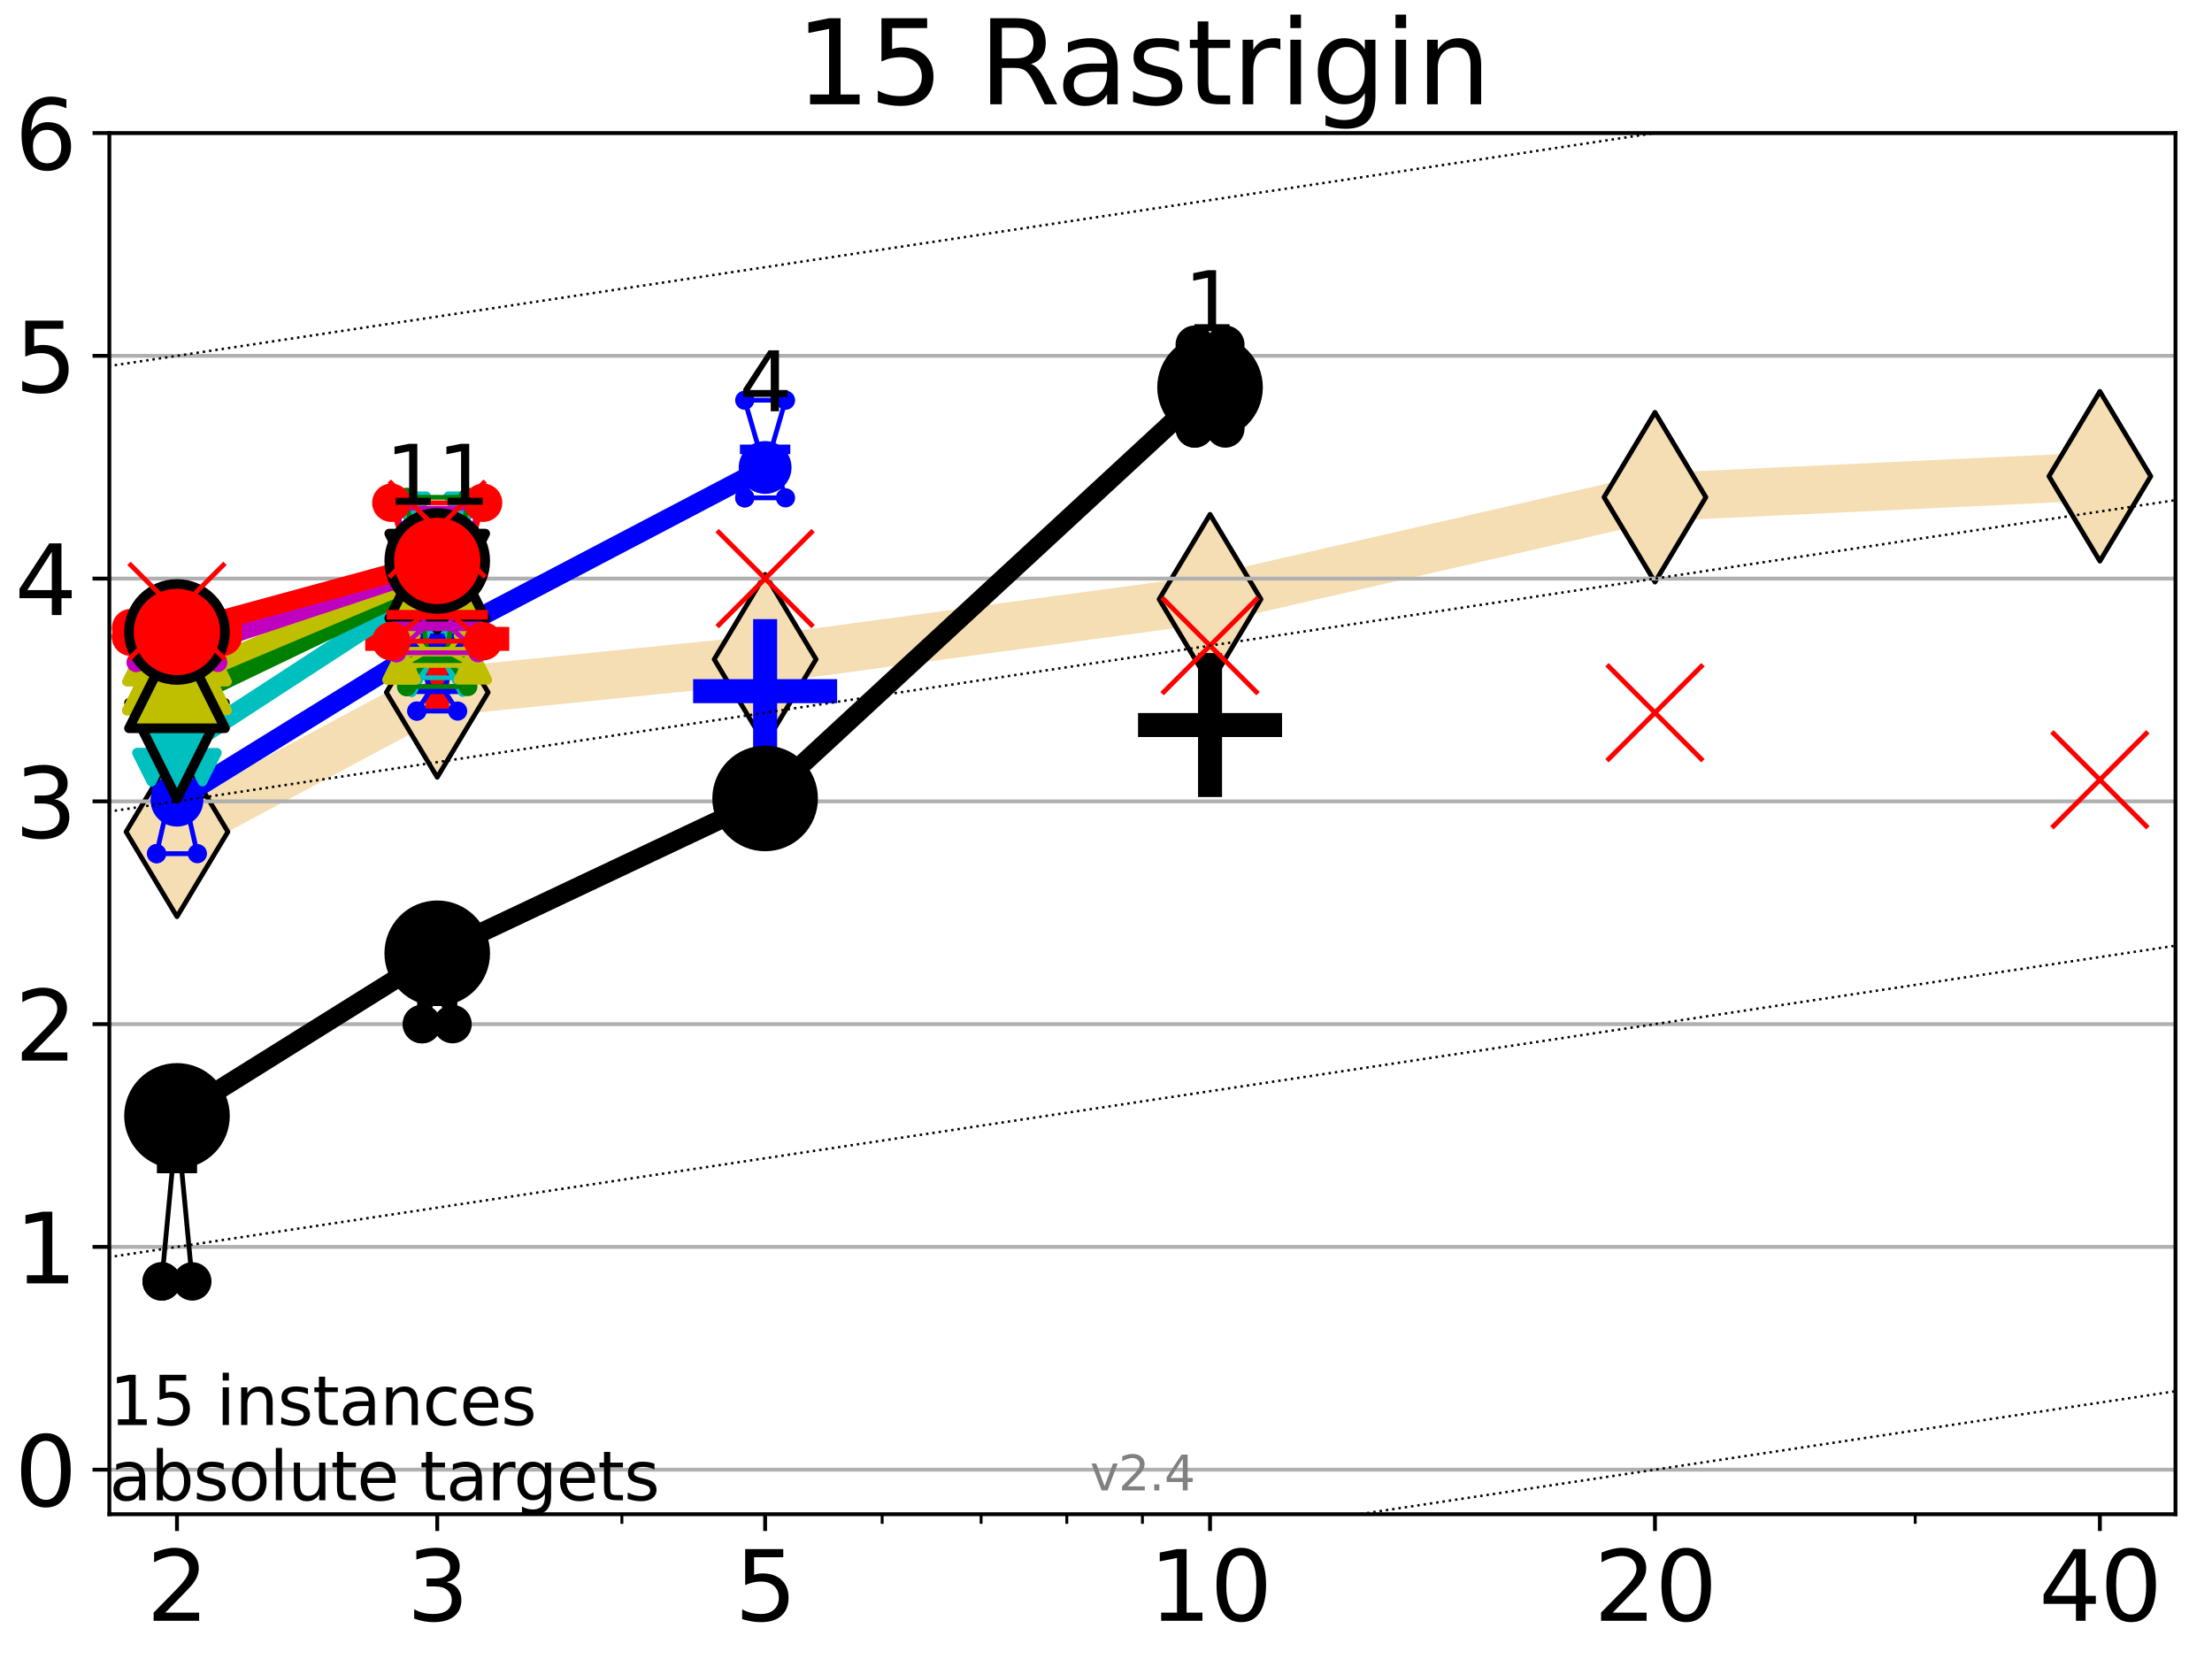 <?xml version="1.0" encoding="utf-8" standalone="no"?>
<!DOCTYPE svg PUBLIC "-//W3C//DTD SVG 1.1//EN"
  "http://www.w3.org/Graphics/SVG/1.1/DTD/svg11.dtd">
<svg height="345.6pt" version="1.1" viewBox="0 0 460.8 345.6" width="460.8pt" xmlns="http://www.w3.org/2000/svg" xmlns:xlink="http://www.w3.org/1999/xlink">
 <defs>
  <style type="text/css">*{stroke-linecap:butt;stroke-linejoin:round;}</style>
 </defs>
 <g id="figure_1">
  <g id="patch_1">
   <path d="M 0 345.6 
L 460.8 345.6 
L 460.8 0 
L 0 0 
z
" style="fill:#ffffff;"/>
  </g>
  <g id="axes_1">
   <g id="patch_2">
    <path d="M 22.78 315.44 
L 453.192 315.44 
L 453.192 27.72 
L 22.78 27.72 
z
" style="fill:#ffffff;"/>
   </g>
   <g id="line2d_1">
    <path clip-path="url(#p1d70914111)" d="M 36.868 173.282 
L 91.085 144.241 
L 159.39 137.345 
L 252.074 124.83 
L 344.758 103.578 
L 437.443 99.215 
" style="fill:none;stroke:#f5deb3;stroke-linecap:square;stroke-width:10;"/>
    <defs>
     <path d="M 0 17.678 
L 10.607 0 
L 0 -17.678 
L -10.607 0 
z
" id="m8603086058" style="stroke:#000000;stroke-linejoin:miter;"/>
    </defs>
    <g clip-path="url(#p1d70914111)">
     <use style="fill:#f5deb3;stroke:#000000;stroke-linejoin:miter;" x="36.868" xlink:href="#m8603086058" y="173.282"/>
     <use style="fill:#f5deb3;stroke:#000000;stroke-linejoin:miter;" x="91.085" xlink:href="#m8603086058" y="144.241"/>
     <use style="fill:#f5deb3;stroke:#000000;stroke-linejoin:miter;" x="159.39" xlink:href="#m8603086058" y="137.345"/>
     <use style="fill:#f5deb3;stroke:#000000;stroke-linejoin:miter;" x="252.074" xlink:href="#m8603086058" y="124.83"/>
     <use style="fill:#f5deb3;stroke:#000000;stroke-linejoin:miter;" x="344.758" xlink:href="#m8603086058" y="103.578"/>
     <use style="fill:#f5deb3;stroke:#000000;stroke-linejoin:miter;" x="437.443" xlink:href="#m8603086058" y="99.215"/>
    </g>
   </g>
   <g id="line2d_2">
    <defs>
     <path d="M -15 0 
L 15 0 
M 0 15 
L 0 -15 
" id="m2facfab82a" style="stroke:#000000;stroke-width:5;"/>
    </defs>
    <g clip-path="url(#p1d70914111)">
     <use style="stroke:#000000;stroke-width:5;" x="252.074" xlink:href="#m2facfab82a" y="151.037"/>
    </g>
   </g>
   <g id="line2d_3">
    <defs>
     <path d="M -15 0 
L 15 0 
M 0 15 
L 0 -15 
" id="m385209baa6" style="stroke:#ff0000;stroke-width:5;"/>
    </defs>
    <g clip-path="url(#p1d70914111)">
     <use style="fill:#ff0000;stroke:#ff0000;stroke-width:5;" x="91.085" xlink:href="#m385209baa6" y="133.091"/>
    </g>
   </g>
   <g id="line2d_4">
    <defs>
     <path d="M -15 0 
L 15 0 
M 0 15 
L 0 -15 
" id="m1cde4ccbe2" style="stroke:#0000ff;stroke-width:5;"/>
    </defs>
    <g clip-path="url(#p1d70914111)">
     <use style="fill:#0000ff;stroke:#0000ff;stroke-width:5;" x="159.39" xlink:href="#m1cde4ccbe2" y="143.981"/>
    </g>
   </g>
   <g id="matplotlib.axis_1">
    <g id="xtick_1">
     <g id="line2d_5">
      <defs>
       <path d="M 0 0 
L 0 3.5 
" id="m36e24e967d" style="stroke:#000000;stroke-width:0.8;"/>
      </defs>
      <g>
       <use style="stroke:#000000;stroke-width:0.8;" x="36.868" xlink:href="#m36e24e967d" y="315.44"/>
      </g>
     </g>
     <g id="text_1">
      <!-- 2 -->
      <g transform="translate(30.506 337.637)scale(0.2 -0.2)">
       <defs>
        <path d="M 1228 531 
L 3431 531 
L 3431 0 
L 469 0 
L 469 531 
Q 828 903 1448 1529 
Q 2069 2156 2228 2338 
Q 2531 2678 2651 2914 
Q 2772 3150 2772 3378 
Q 2772 3750 2511 3984 
Q 2250 4219 1831 4219 
Q 1534 4219 1204 4116 
Q 875 4013 500 3803 
L 500 4441 
Q 881 4594 1212 4672 
Q 1544 4750 1819 4750 
Q 2544 4750 2975 4387 
Q 3406 4025 3406 3419 
Q 3406 3131 3298 2873 
Q 3191 2616 2906 2266 
Q 2828 2175 2409 1742 
Q 1991 1309 1228 531 
z
" id="DejaVuSans-32" transform="scale(0.016)"/>
       </defs>
       <use xlink:href="#DejaVuSans-32"/>
      </g>
     </g>
    </g>
    <g id="xtick_2">
     <g id="line2d_6">
      <g>
       <use style="stroke:#000000;stroke-width:0.8;" x="91.085" xlink:href="#m36e24e967d" y="315.44"/>
      </g>
     </g>
     <g id="text_2">
      <!-- 3 -->
      <g transform="translate(84.723 337.637)scale(0.2 -0.2)">
       <defs>
        <path d="M 2597 2516 
Q 3050 2419 3304 2112 
Q 3559 1806 3559 1356 
Q 3559 666 3084 287 
Q 2609 -91 1734 -91 
Q 1441 -91 1130 -33 
Q 819 25 488 141 
L 488 750 
Q 750 597 1062 519 
Q 1375 441 1716 441 
Q 2309 441 2620 675 
Q 2931 909 2931 1356 
Q 2931 1769 2642 2001 
Q 2353 2234 1838 2234 
L 1294 2234 
L 1294 2753 
L 1863 2753 
Q 2328 2753 2575 2939 
Q 2822 3125 2822 3475 
Q 2822 3834 2567 4026 
Q 2313 4219 1838 4219 
Q 1578 4219 1281 4162 
Q 984 4106 628 3988 
L 628 4550 
Q 988 4650 1302 4700 
Q 1616 4750 1894 4750 
Q 2613 4750 3031 4423 
Q 3450 4097 3450 3541 
Q 3450 3153 3228 2886 
Q 3006 2619 2597 2516 
z
" id="DejaVuSans-33" transform="scale(0.016)"/>
       </defs>
       <use xlink:href="#DejaVuSans-33"/>
      </g>
     </g>
    </g>
    <g id="xtick_3">
     <g id="line2d_7">
      <g>
       <use style="stroke:#000000;stroke-width:0.8;" x="159.39" xlink:href="#m36e24e967d" y="315.44"/>
      </g>
     </g>
     <g id="text_3">
      <!-- 5 -->
      <g transform="translate(153.028 337.637)scale(0.2 -0.2)">
       <defs>
        <path d="M 691 4666 
L 3169 4666 
L 3169 4134 
L 1269 4134 
L 1269 2991 
Q 1406 3038 1543 3061 
Q 1681 3084 1819 3084 
Q 2600 3084 3056 2656 
Q 3513 2228 3513 1497 
Q 3513 744 3044 326 
Q 2575 -91 1722 -91 
Q 1428 -91 1123 -41 
Q 819 9 494 109 
L 494 744 
Q 775 591 1075 516 
Q 1375 441 1709 441 
Q 2250 441 2565 725 
Q 2881 1009 2881 1497 
Q 2881 1984 2565 2268 
Q 2250 2553 1709 2553 
Q 1456 2553 1204 2497 
Q 953 2441 691 2322 
L 691 4666 
z
" id="DejaVuSans-35" transform="scale(0.016)"/>
       </defs>
       <use xlink:href="#DejaVuSans-35"/>
      </g>
     </g>
    </g>
    <g id="xtick_4">
     <g id="line2d_8">
      <g>
       <use style="stroke:#000000;stroke-width:0.8;" x="252.074" xlink:href="#m36e24e967d" y="315.44"/>
      </g>
     </g>
     <g id="text_4">
      <!-- 10 -->
      <g transform="translate(239.349 337.637)scale(0.2 -0.2)">
       <defs>
        <path d="M 794 531 
L 1825 531 
L 1825 4091 
L 703 3866 
L 703 4441 
L 1819 4666 
L 2450 4666 
L 2450 531 
L 3481 531 
L 3481 0 
L 794 0 
L 794 531 
z
" id="DejaVuSans-31" transform="scale(0.016)"/>
        <path d="M 2034 4250 
Q 1547 4250 1301 3770 
Q 1056 3291 1056 2328 
Q 1056 1369 1301 889 
Q 1547 409 2034 409 
Q 2525 409 2770 889 
Q 3016 1369 3016 2328 
Q 3016 3291 2770 3770 
Q 2525 4250 2034 4250 
z
M 2034 4750 
Q 2819 4750 3233 4129 
Q 3647 3509 3647 2328 
Q 3647 1150 3233 529 
Q 2819 -91 2034 -91 
Q 1250 -91 836 529 
Q 422 1150 422 2328 
Q 422 3509 836 4129 
Q 1250 4750 2034 4750 
z
" id="DejaVuSans-30" transform="scale(0.016)"/>
       </defs>
       <use xlink:href="#DejaVuSans-31"/>
       <use x="63.623" xlink:href="#DejaVuSans-30"/>
      </g>
     </g>
    </g>
    <g id="xtick_5">
     <g id="line2d_9">
      <g>
       <use style="stroke:#000000;stroke-width:0.8;" x="344.758" xlink:href="#m36e24e967d" y="315.44"/>
      </g>
     </g>
     <g id="text_5">
      <!-- 20 -->
      <g transform="translate(332.033 337.637)scale(0.2 -0.2)">
       <use xlink:href="#DejaVuSans-32"/>
       <use x="63.623" xlink:href="#DejaVuSans-30"/>
      </g>
     </g>
    </g>
    <g id="xtick_6">
     <g id="line2d_10">
      <g>
       <use style="stroke:#000000;stroke-width:0.8;" x="437.443" xlink:href="#m36e24e967d" y="315.44"/>
      </g>
     </g>
     <g id="text_6">
      <!-- 40 -->
      <g transform="translate(424.718 337.637)scale(0.2 -0.2)">
       <defs>
        <path d="M 2419 4116 
L 825 1625 
L 2419 1625 
L 2419 4116 
z
M 2253 4666 
L 3047 4666 
L 3047 1625 
L 3713 1625 
L 3713 1100 
L 3047 1100 
L 3047 0 
L 2419 0 
L 2419 1100 
L 313 1100 
L 313 1709 
L 2253 4666 
z
" id="DejaVuSans-34" transform="scale(0.016)"/>
       </defs>
       <use xlink:href="#DejaVuSans-34"/>
       <use x="63.623" xlink:href="#DejaVuSans-30"/>
      </g>
     </g>
    </g>
    <g id="xtick_7">
     <g id="line2d_11">
      <defs>
       <path d="M 0 0 
L 0 2 
" id="mc343265558" style="stroke:#000000;stroke-width:0.6;"/>
      </defs>
      <g>
       <use style="stroke:#000000;stroke-width:0.6;" x="129.552" xlink:href="#mc343265558" y="315.44"/>
      </g>
     </g>
    </g>
    <g id="xtick_8">
     <g id="line2d_12">
      <g>
       <use style="stroke:#000000;stroke-width:0.6;" x="183.769" xlink:href="#mc343265558" y="315.44"/>
      </g>
     </g>
    </g>
    <g id="xtick_9">
     <g id="line2d_13">
      <g>
       <use style="stroke:#000000;stroke-width:0.6;" x="204.381" xlink:href="#mc343265558" y="315.44"/>
      </g>
     </g>
    </g>
    <g id="xtick_10">
     <g id="line2d_14">
      <g>
       <use style="stroke:#000000;stroke-width:0.6;" x="222.237" xlink:href="#mc343265558" y="315.44"/>
      </g>
     </g>
    </g>
    <g id="xtick_11">
     <g id="line2d_15">
      <g>
       <use style="stroke:#000000;stroke-width:0.6;" x="237.986" xlink:href="#mc343265558" y="315.44"/>
      </g>
     </g>
    </g>
    <g id="xtick_12">
     <g id="line2d_16">
      <g>
       <use style="stroke:#000000;stroke-width:0.6;" x="398.975" xlink:href="#mc343265558" y="315.44"/>
      </g>
     </g>
    </g>
   </g>
   <g id="matplotlib.axis_2">
    <g id="ytick_1">
     <g id="line2d_17">
      <path clip-path="url(#p1d70914111)" d="M 22.78 306.159 
L 453.192 306.159 
" style="fill:none;stroke:#b0b0b0;stroke-linecap:square;stroke-width:0.8;"/>
     </g>
     <g id="line2d_18">
      <defs>
       <path d="M 0 0 
L -3.5 0 
" id="m7a598275d8" style="stroke:#000000;stroke-width:0.8;"/>
      </defs>
      <g>
       <use style="stroke:#000000;stroke-width:0.8;" x="22.78" xlink:href="#m7a598275d8" y="306.159"/>
      </g>
     </g>
     <g id="text_7">
      <!-- 0 -->
      <g transform="translate(3.055 313.757)scale(0.2 -0.2)">
       <use xlink:href="#DejaVuSans-30"/>
      </g>
     </g>
    </g>
    <g id="ytick_2">
     <g id="line2d_19">
      <path clip-path="url(#p1d70914111)" d="M 22.78 259.752 
L 453.192 259.752 
" style="fill:none;stroke:#b0b0b0;stroke-linecap:square;stroke-width:0.8;"/>
     </g>
     <g id="line2d_20">
      <g>
       <use style="stroke:#000000;stroke-width:0.8;" x="22.78" xlink:href="#m7a598275d8" y="259.752"/>
      </g>
     </g>
     <g id="text_8">
      <!-- 1 -->
      <g transform="translate(3.055 267.351)scale(0.2 -0.2)">
       <use xlink:href="#DejaVuSans-31"/>
      </g>
     </g>
    </g>
    <g id="ytick_3">
     <g id="line2d_21">
      <path clip-path="url(#p1d70914111)" d="M 22.78 213.346 
L 453.192 213.346 
" style="fill:none;stroke:#b0b0b0;stroke-linecap:square;stroke-width:0.8;"/>
     </g>
     <g id="line2d_22">
      <g>
       <use style="stroke:#000000;stroke-width:0.8;" x="22.78" xlink:href="#m7a598275d8" y="213.346"/>
      </g>
     </g>
     <g id="text_9">
      <!-- 2 -->
      <g transform="translate(3.055 220.944)scale(0.2 -0.2)">
       <use xlink:href="#DejaVuSans-32"/>
      </g>
     </g>
    </g>
    <g id="ytick_4">
     <g id="line2d_23">
      <path clip-path="url(#p1d70914111)" d="M 22.78 166.939 
L 453.192 166.939 
" style="fill:none;stroke:#b0b0b0;stroke-linecap:square;stroke-width:0.8;"/>
     </g>
     <g id="line2d_24">
      <g>
       <use style="stroke:#000000;stroke-width:0.8;" x="22.78" xlink:href="#m7a598275d8" y="166.939"/>
      </g>
     </g>
     <g id="text_10">
      <!-- 3 -->
      <g transform="translate(3.055 174.538)scale(0.2 -0.2)">
       <use xlink:href="#DejaVuSans-33"/>
      </g>
     </g>
    </g>
    <g id="ytick_5">
     <g id="line2d_25">
      <path clip-path="url(#p1d70914111)" d="M 22.78 120.533 
L 453.192 120.533 
" style="fill:none;stroke:#b0b0b0;stroke-linecap:square;stroke-width:0.8;"/>
     </g>
     <g id="line2d_26">
      <g>
       <use style="stroke:#000000;stroke-width:0.8;" x="22.78" xlink:href="#m7a598275d8" y="120.533"/>
      </g>
     </g>
     <g id="text_11">
      <!-- 4 -->
      <g transform="translate(3.055 128.131)scale(0.2 -0.2)">
       <use xlink:href="#DejaVuSans-34"/>
      </g>
     </g>
    </g>
    <g id="ytick_6">
     <g id="line2d_27">
      <path clip-path="url(#p1d70914111)" d="M 22.78 74.126 
L 453.192 74.126 
" style="fill:none;stroke:#b0b0b0;stroke-linecap:square;stroke-width:0.8;"/>
     </g>
     <g id="line2d_28">
      <g>
       <use style="stroke:#000000;stroke-width:0.8;" x="22.78" xlink:href="#m7a598275d8" y="74.126"/>
      </g>
     </g>
     <g id="text_12">
      <!-- 5 -->
      <g transform="translate(3.055 81.725)scale(0.2 -0.2)">
       <use xlink:href="#DejaVuSans-35"/>
      </g>
     </g>
    </g>
    <g id="ytick_7">
     <g id="line2d_29">
      <path clip-path="url(#p1d70914111)" d="M 22.78 27.72 
L 453.192 27.72 
" style="fill:none;stroke:#b0b0b0;stroke-linecap:square;stroke-width:0.8;"/>
     </g>
     <g id="line2d_30">
      <g>
       <use style="stroke:#000000;stroke-width:0.8;" x="22.78" xlink:href="#m7a598275d8" y="27.72"/>
      </g>
     </g>
     <g id="text_13">
      <!-- 6 -->
      <g transform="translate(3.055 35.318)scale(0.2 -0.2)">
       <defs>
        <path d="M 2113 2584 
Q 1688 2584 1439 2293 
Q 1191 2003 1191 1497 
Q 1191 994 1439 701 
Q 1688 409 2113 409 
Q 2538 409 2786 701 
Q 3034 994 3034 1497 
Q 3034 2003 2786 2293 
Q 2538 2584 2113 2584 
z
M 3366 4563 
L 3366 3988 
Q 3128 4100 2886 4159 
Q 2644 4219 2406 4219 
Q 1781 4219 1451 3797 
Q 1122 3375 1075 2522 
Q 1259 2794 1537 2939 
Q 1816 3084 2150 3084 
Q 2853 3084 3261 2657 
Q 3669 2231 3669 1497 
Q 3669 778 3244 343 
Q 2819 -91 2113 -91 
Q 1303 -91 875 529 
Q 447 1150 447 2328 
Q 447 3434 972 4092 
Q 1497 4750 2381 4750 
Q 2619 4750 2861 4703 
Q 3103 4656 3366 4563 
z
" id="DejaVuSans-36" transform="scale(0.016)"/>
       </defs>
       <use xlink:href="#DejaVuSans-36"/>
      </g>
     </g>
    </g>
   </g>
   <g id="line2d_31">
    <path clip-path="url(#p1d70914111)" d="M 33.682 266.941 
L 35.912 243.409 
L 33.682 228.778 
L 40.054 228.778 
L 37.824 243.409 
L 40.054 266.941 
L 33.682 266.941 
" style="fill:none;stroke:#000000;stroke-linecap:square;"/>
   </g>
   <g id="line2d_32">
    <path clip-path="url(#p1d70914111)" d="M 33.682 266.941 
L 40.054 266.941 
L 40.054 228.778 
L 33.682 228.778 
L 33.682 266.941 
" style="fill:none;"/>
    <defs>
     <path d="M 0 3 
C 0.796 3 1.559 2.684 2.121 2.121 
C 2.684 1.559 3 0.796 3 0 
C 3 -0.796 2.684 -1.559 2.121 -2.121 
C 1.559 -2.684 0.796 -3 0 -3 
C -0.796 -3 -1.559 -2.684 -2.121 -2.121 
C -2.684 -1.559 -3 -0.796 -3 0 
C -3 0.796 -2.684 1.559 -2.121 2.121 
C -1.559 2.684 -0.796 3 0 3 
z
" id="m14d28dbbf4" style="stroke:#000000;stroke-width:2;"/>
    </defs>
    <g clip-path="url(#p1d70914111)">
     <use style="stroke:#000000;stroke-width:2;" x="33.682" xlink:href="#m14d28dbbf4" y="266.941"/>
     <use style="stroke:#000000;stroke-width:2;" x="40.054" xlink:href="#m14d28dbbf4" y="266.941"/>
     <use style="stroke:#000000;stroke-width:2;" x="40.054" xlink:href="#m14d28dbbf4" y="228.778"/>
     <use style="stroke:#000000;stroke-width:2;" x="33.682" xlink:href="#m14d28dbbf4" y="228.778"/>
     <use style="stroke:#000000;stroke-width:2;" x="33.682" xlink:href="#m14d28dbbf4" y="266.941"/>
    </g>
   </g>
   <g id="line2d_33">
    <path clip-path="url(#p1d70914111)" d="M 33.682 243.409 
L 40.054 243.409 
" style="fill:none;stroke:#000000;stroke-linecap:square;stroke-width:2;"/>
   </g>
   <g id="line2d_34">
    <path clip-path="url(#p1d70914111)" d="M 87.899 213.346 
L 90.129 208.555 
L 87.899 198.202 
L 94.271 198.202 
L 92.041 208.555 
L 94.271 213.346 
L 87.899 213.346 
" style="fill:none;stroke:#000000;stroke-linecap:square;"/>
   </g>
   <g id="line2d_35">
    <path clip-path="url(#p1d70914111)" d="M 87.899 213.346 
L 94.271 213.346 
L 94.271 198.202 
L 87.899 198.202 
L 87.899 213.346 
" style="fill:none;"/>
    <g clip-path="url(#p1d70914111)">
     <use style="stroke:#000000;stroke-width:2;" x="87.899" xlink:href="#m14d28dbbf4" y="213.346"/>
     <use style="stroke:#000000;stroke-width:2;" x="94.271" xlink:href="#m14d28dbbf4" y="213.346"/>
     <use style="stroke:#000000;stroke-width:2;" x="94.271" xlink:href="#m14d28dbbf4" y="198.202"/>
     <use style="stroke:#000000;stroke-width:2;" x="87.899" xlink:href="#m14d28dbbf4" y="198.202"/>
     <use style="stroke:#000000;stroke-width:2;" x="87.899" xlink:href="#m14d28dbbf4" y="213.346"/>
    </g>
   </g>
   <g id="line2d_36">
    <path clip-path="url(#p1d70914111)" d="M 87.899 208.555 
L 94.271 208.555 
" style="fill:none;stroke:#000000;stroke-linecap:square;stroke-width:2;"/>
   </g>
   <g id="line2d_37">
    <path clip-path="url(#p1d70914111)" d="M 156.204 169.085 
L 158.434 167.156 
L 156.204 163.955 
L 162.576 163.955 
L 160.346 167.156 
L 162.576 169.085 
L 156.204 169.085 
" style="fill:none;stroke:#000000;stroke-linecap:square;"/>
   </g>
   <g id="line2d_38">
    <path clip-path="url(#p1d70914111)" d="M 156.204 169.085 
L 162.576 169.085 
L 162.576 163.955 
L 156.204 163.955 
L 156.204 169.085 
" style="fill:none;"/>
    <g clip-path="url(#p1d70914111)">
     <use style="stroke:#000000;stroke-width:2;" x="156.204" xlink:href="#m14d28dbbf4" y="169.085"/>
     <use style="stroke:#000000;stroke-width:2;" x="162.576" xlink:href="#m14d28dbbf4" y="169.085"/>
     <use style="stroke:#000000;stroke-width:2;" x="162.576" xlink:href="#m14d28dbbf4" y="163.955"/>
     <use style="stroke:#000000;stroke-width:2;" x="156.204" xlink:href="#m14d28dbbf4" y="163.955"/>
     <use style="stroke:#000000;stroke-width:2;" x="156.204" xlink:href="#m14d28dbbf4" y="169.085"/>
    </g>
   </g>
   <g id="line2d_39">
    <path clip-path="url(#p1d70914111)" d="M 156.204 167.156 
L 162.576 167.156 
" style="fill:none;stroke:#000000;stroke-linecap:square;stroke-width:2;"/>
   </g>
   <g id="line2d_40">
    <path clip-path="url(#p1d70914111)" d="M 248.888 89.257 
L 251.118 78.699 
L 248.888 71.806 
L 255.26 71.806 
L 253.03 78.699 
L 255.26 89.257 
L 248.888 89.257 
" style="fill:none;stroke:#000000;stroke-linecap:square;"/>
   </g>
   <g id="line2d_41">
    <path clip-path="url(#p1d70914111)" d="M 248.888 89.257 
L 255.26 89.257 
L 255.26 71.806 
L 248.888 71.806 
L 248.888 89.257 
" style="fill:none;"/>
    <g clip-path="url(#p1d70914111)">
     <use style="stroke:#000000;stroke-width:2;" x="248.888" xlink:href="#m14d28dbbf4" y="89.257"/>
     <use style="stroke:#000000;stroke-width:2;" x="255.26" xlink:href="#m14d28dbbf4" y="89.257"/>
     <use style="stroke:#000000;stroke-width:2;" x="255.26" xlink:href="#m14d28dbbf4" y="71.806"/>
     <use style="stroke:#000000;stroke-width:2;" x="248.888" xlink:href="#m14d28dbbf4" y="71.806"/>
     <use style="stroke:#000000;stroke-width:2;" x="248.888" xlink:href="#m14d28dbbf4" y="89.257"/>
    </g>
   </g>
   <g id="line2d_42">
    <path clip-path="url(#p1d70914111)" d="M 248.888 78.699 
L 255.26 78.699 
" style="fill:none;stroke:#000000;stroke-linecap:square;stroke-width:2;"/>
   </g>
   <g id="line2d_43">
    <path clip-path="url(#p1d70914111)" d="M 36.868 232.461 
L 91.085 198.586 
" style="fill:none;stroke:#000000;stroke-linecap:square;stroke-width:4;"/>
   </g>
   <g id="line2d_44">
    <path clip-path="url(#p1d70914111)" d="M 91.085 198.586 
L 159.39 166.33 
" style="fill:none;stroke:#000000;stroke-linecap:square;stroke-width:4;"/>
   </g>
   <g id="line2d_45">
    <path clip-path="url(#p1d70914111)" d="M 159.39 166.33 
L 252.074 80.691 
" style="fill:none;stroke:#000000;stroke-linecap:square;stroke-width:4;"/>
   </g>
   <g id="line2d_46">
    <path clip-path="url(#p1d70914111)" d="M 36.868 232.461 
L 91.085 198.586 
L 159.39 166.33 
L 252.074 80.691 
" style="fill:none;"/>
    <defs>
     <path d="M 0 10 
C 2.652 10 5.196 8.946 7.071 7.071 
C 8.946 5.196 10 2.652 10 0 
C 10 -2.652 8.946 -5.196 7.071 -7.071 
C 5.196 -8.946 2.652 -10 0 -10 
C -2.652 -10 -5.196 -8.946 -7.071 -7.071 
C -8.946 -5.196 -10 -2.652 -10 0 
C -10 2.652 -8.946 5.196 -7.071 7.071 
C -5.196 8.946 -2.652 10 0 10 
z
" id="m02939f5c66" style="stroke:#000000;stroke-width:2;"/>
    </defs>
    <g clip-path="url(#p1d70914111)">
     <use style="stroke:#000000;stroke-width:2;" x="36.868" xlink:href="#m02939f5c66" y="232.461"/>
     <use style="stroke:#000000;stroke-width:2;" x="91.085" xlink:href="#m02939f5c66" y="198.586"/>
     <use style="stroke:#000000;stroke-width:2;" x="159.39" xlink:href="#m02939f5c66" y="166.33"/>
     <use style="stroke:#000000;stroke-width:2;" x="252.074" xlink:href="#m02939f5c66" y="80.691"/>
    </g>
   </g>
   <g id="line2d_47">
    <path clip-path="url(#p1d70914111)" d="M 32.62 177.831 
L 35.594 164.863 
L 32.62 156.454 
L 41.116 156.454 
L 38.143 164.863 
L 41.116 177.831 
L 32.62 177.831 
" style="fill:none;stroke:#0000ff;stroke-linecap:square;"/>
   </g>
   <g id="line2d_48">
    <path clip-path="url(#p1d70914111)" d="M 32.62 177.831 
L 41.116 177.831 
L 41.116 156.454 
L 32.62 156.454 
L 32.62 177.831 
" style="fill:none;"/>
    <defs>
     <path d="M 0 1.5 
C 0.398 1.5 0.779 1.342 1.061 1.061 
C 1.342 0.779 1.5 0.398 1.5 0 
C 1.5 -0.398 1.342 -0.779 1.061 -1.061 
C 0.779 -1.342 0.398 -1.5 0 -1.5 
C -0.398 -1.5 -0.779 -1.342 -1.061 -1.061 
C -1.342 -0.779 -1.5 -0.398 -1.5 0 
C -1.5 0.398 -1.342 0.779 -1.061 1.061 
C -0.779 1.342 -0.398 1.5 0 1.5 
z
" id="m7a9d68bc8b" style="stroke:#0000ff;"/>
    </defs>
    <g clip-path="url(#p1d70914111)">
     <use style="fill:#0000ff;stroke:#0000ff;" x="32.62" xlink:href="#m7a9d68bc8b" y="177.831"/>
     <use style="fill:#0000ff;stroke:#0000ff;" x="41.116" xlink:href="#m7a9d68bc8b" y="177.831"/>
     <use style="fill:#0000ff;stroke:#0000ff;" x="41.116" xlink:href="#m7a9d68bc8b" y="156.454"/>
     <use style="fill:#0000ff;stroke:#0000ff;" x="32.62" xlink:href="#m7a9d68bc8b" y="156.454"/>
     <use style="fill:#0000ff;stroke:#0000ff;" x="32.62" xlink:href="#m7a9d68bc8b" y="177.831"/>
    </g>
   </g>
   <g id="line2d_49">
    <path clip-path="url(#p1d70914111)" d="M 32.62 164.863 
L 41.116 164.863 
" style="fill:none;stroke:#0000ff;stroke-linecap:square;stroke-width:2;"/>
   </g>
   <g id="line2d_50">
    <path clip-path="url(#p1d70914111)" d="M 86.837 148.129 
L 89.811 143.578 
L 86.837 136.791 
L 95.333 136.791 
L 92.359 143.578 
L 95.333 148.129 
L 86.837 148.129 
" style="fill:none;stroke:#0000ff;stroke-linecap:square;"/>
   </g>
   <g id="line2d_51">
    <path clip-path="url(#p1d70914111)" d="M 86.837 148.129 
L 95.333 148.129 
L 95.333 136.791 
L 86.837 136.791 
L 86.837 148.129 
" style="fill:none;"/>
    <g clip-path="url(#p1d70914111)">
     <use style="fill:#0000ff;stroke:#0000ff;" x="86.837" xlink:href="#m7a9d68bc8b" y="148.129"/>
     <use style="fill:#0000ff;stroke:#0000ff;" x="95.333" xlink:href="#m7a9d68bc8b" y="148.129"/>
     <use style="fill:#0000ff;stroke:#0000ff;" x="95.333" xlink:href="#m7a9d68bc8b" y="136.791"/>
     <use style="fill:#0000ff;stroke:#0000ff;" x="86.837" xlink:href="#m7a9d68bc8b" y="136.791"/>
     <use style="fill:#0000ff;stroke:#0000ff;" x="86.837" xlink:href="#m7a9d68bc8b" y="148.129"/>
    </g>
   </g>
   <g id="line2d_52">
    <path clip-path="url(#p1d70914111)" d="M 86.837 143.578 
L 95.333 143.578 
" style="fill:none;stroke:#0000ff;stroke-linecap:square;stroke-width:2;"/>
   </g>
   <g id="line2d_53">
    <path clip-path="url(#p1d70914111)" d="M 155.142 103.71 
L 158.116 93.611 
L 155.142 83.372 
L 163.638 83.372 
L 160.665 93.611 
L 163.638 103.71 
L 155.142 103.71 
" style="fill:none;stroke:#0000ff;stroke-linecap:square;"/>
   </g>
   <g id="line2d_54">
    <path clip-path="url(#p1d70914111)" d="M 155.142 103.71 
L 163.638 103.71 
L 163.638 83.372 
L 155.142 83.372 
L 155.142 103.71 
" style="fill:none;"/>
    <g clip-path="url(#p1d70914111)">
     <use style="fill:#0000ff;stroke:#0000ff;" x="155.142" xlink:href="#m7a9d68bc8b" y="103.71"/>
     <use style="fill:#0000ff;stroke:#0000ff;" x="163.638" xlink:href="#m7a9d68bc8b" y="103.71"/>
     <use style="fill:#0000ff;stroke:#0000ff;" x="163.638" xlink:href="#m7a9d68bc8b" y="83.372"/>
     <use style="fill:#0000ff;stroke:#0000ff;" x="155.142" xlink:href="#m7a9d68bc8b" y="83.372"/>
     <use style="fill:#0000ff;stroke:#0000ff;" x="155.142" xlink:href="#m7a9d68bc8b" y="103.71"/>
    </g>
   </g>
   <g id="line2d_55">
    <path clip-path="url(#p1d70914111)" d="M 155.142 93.611 
L 163.638 93.611 
" style="fill:none;stroke:#0000ff;stroke-linecap:square;stroke-width:2;"/>
   </g>
   <g id="line2d_56">
    <path clip-path="url(#p1d70914111)" d="M 36.868 166.69 
L 91.085 133.196 
" style="fill:none;stroke:#0000ff;stroke-linecap:square;stroke-width:4;"/>
   </g>
   <g id="line2d_57">
    <path clip-path="url(#p1d70914111)" d="M 91.085 133.196 
L 159.39 97.38 
" style="fill:none;stroke:#0000ff;stroke-linecap:square;stroke-width:4;"/>
   </g>
   <g id="line2d_58">
    <path clip-path="url(#p1d70914111)" d="M 36.868 166.69 
L 91.085 133.196 
L 159.39 97.38 
" style="fill:none;"/>
    <defs>
     <path d="M 0 5 
C 1.326 5 2.598 4.473 3.536 3.536 
C 4.473 2.598 5 1.326 5 0 
C 5 -1.326 4.473 -2.598 3.536 -3.536 
C 2.598 -4.473 1.326 -5 0 -5 
C -1.326 -5 -2.598 -4.473 -3.536 -3.536 
C -4.473 -2.598 -5 -1.326 -5 0 
C -5 1.326 -4.473 2.598 -3.536 3.536 
C -2.598 4.473 -1.326 5 0 5 
z
" id="m11ee970773" style="stroke:#0000ff;"/>
    </defs>
    <g clip-path="url(#p1d70914111)">
     <use style="fill:#0000ff;stroke:#0000ff;" x="36.868" xlink:href="#m11ee970773" y="166.69"/>
     <use style="fill:#0000ff;stroke:#0000ff;" x="91.085" xlink:href="#m11ee970773" y="133.196"/>
     <use style="fill:#0000ff;stroke:#0000ff;" x="159.39" xlink:href="#m11ee970773" y="97.38"/>
    </g>
   </g>
   <g id="line2d_59">
    <path clip-path="url(#p1d70914111)" d="M 31.558 159.823 
L 35.275 152.957 
L 31.558 149.14 
L 42.178 149.14 
L 38.461 152.957 
L 42.178 159.823 
L 31.558 159.823 
" style="fill:none;stroke:#00bfbf;stroke-linecap:square;"/>
   </g>
   <g id="line2d_60">
    <path clip-path="url(#p1d70914111)" d="M 31.558 159.823 
L 42.178 159.823 
L 42.178 149.14 
L 31.558 149.14 
L 31.558 159.823 
" style="fill:none;"/>
    <defs>
     <path d="M -0 3 
L 3 -3 
L -3 -3 
z
" id="m5cfa1d4f50" style="stroke:#00bfbf;stroke-linejoin:miter;stroke-width:2;"/>
    </defs>
    <g clip-path="url(#p1d70914111)">
     <use style="fill:#00bfbf;stroke:#00bfbf;stroke-linejoin:miter;stroke-width:2;" x="31.558" xlink:href="#m5cfa1d4f50" y="159.823"/>
     <use style="fill:#00bfbf;stroke:#00bfbf;stroke-linejoin:miter;stroke-width:2;" x="42.178" xlink:href="#m5cfa1d4f50" y="159.823"/>
     <use style="fill:#00bfbf;stroke:#00bfbf;stroke-linejoin:miter;stroke-width:2;" x="42.178" xlink:href="#m5cfa1d4f50" y="149.14"/>
     <use style="fill:#00bfbf;stroke:#00bfbf;stroke-linejoin:miter;stroke-width:2;" x="31.558" xlink:href="#m5cfa1d4f50" y="149.14"/>
     <use style="fill:#00bfbf;stroke:#00bfbf;stroke-linejoin:miter;stroke-width:2;" x="31.558" xlink:href="#m5cfa1d4f50" y="159.823"/>
    </g>
   </g>
   <g id="line2d_61">
    <path clip-path="url(#p1d70914111)" d="M 31.558 152.957 
L 42.178 152.957 
" style="fill:none;stroke:#00bfbf;stroke-linecap:square;stroke-width:2;"/>
   </g>
   <g id="line2d_62">
    <path clip-path="url(#p1d70914111)" d="M 85.775 141.179 
L 89.492 130.962 
L 85.775 106.378 
L 96.395 106.378 
L 92.678 130.962 
L 96.395 141.179 
L 85.775 141.179 
" style="fill:none;stroke:#00bfbf;stroke-linecap:square;"/>
   </g>
   <g id="line2d_63">
    <path clip-path="url(#p1d70914111)" d="M 85.775 141.179 
L 96.395 141.179 
L 96.395 106.378 
L 85.775 106.378 
L 85.775 141.179 
" style="fill:none;"/>
    <g clip-path="url(#p1d70914111)">
     <use style="fill:#00bfbf;stroke:#00bfbf;stroke-linejoin:miter;stroke-width:2;" x="85.775" xlink:href="#m5cfa1d4f50" y="141.179"/>
     <use style="fill:#00bfbf;stroke:#00bfbf;stroke-linejoin:miter;stroke-width:2;" x="96.395" xlink:href="#m5cfa1d4f50" y="141.179"/>
     <use style="fill:#00bfbf;stroke:#00bfbf;stroke-linejoin:miter;stroke-width:2;" x="96.395" xlink:href="#m5cfa1d4f50" y="106.378"/>
     <use style="fill:#00bfbf;stroke:#00bfbf;stroke-linejoin:miter;stroke-width:2;" x="85.775" xlink:href="#m5cfa1d4f50" y="106.378"/>
     <use style="fill:#00bfbf;stroke:#00bfbf;stroke-linejoin:miter;stroke-width:2;" x="85.775" xlink:href="#m5cfa1d4f50" y="141.179"/>
    </g>
   </g>
   <g id="line2d_64">
    <path clip-path="url(#p1d70914111)" d="M 85.775 130.962 
L 96.395 130.962 
" style="fill:none;stroke:#00bfbf;stroke-linecap:square;stroke-width:2;"/>
   </g>
   <g id="line2d_65">
    <path clip-path="url(#p1d70914111)" d="M 36.868 156.417 
L 91.085 121.155 
" style="fill:none;stroke:#00bfbf;stroke-linecap:square;stroke-width:4;"/>
   </g>
   <g id="line2d_66">
    <path clip-path="url(#p1d70914111)" d="M 36.868 156.417 
L 91.085 121.155 
" style="fill:none;"/>
    <defs>
     <path d="M -0 10 
L 10 -10 
L -10 -10 
z
" id="ma533323139" style="stroke:#000000;stroke-linejoin:miter;stroke-width:2;"/>
    </defs>
    <g clip-path="url(#p1d70914111)">
     <use style="fill:#00bfbf;stroke:#000000;stroke-linejoin:miter;stroke-width:2;" x="36.868" xlink:href="#ma533323139" y="156.417"/>
     <use style="fill:#00bfbf;stroke:#000000;stroke-linejoin:miter;stroke-width:2;" x="91.085" xlink:href="#ma533323139" y="121.155"/>
    </g>
   </g>
   <g id="line2d_67">
    <path clip-path="url(#p1d70914111)" d="M 30.496 150.48 
L 34.957 146.022 
L 30.496 143.419 
L 43.24 143.419 
L 38.78 146.022 
L 43.24 150.48 
L 30.496 150.48 
" style="fill:none;stroke:#008000;stroke-linecap:square;"/>
   </g>
   <g id="line2d_68">
    <path clip-path="url(#p1d70914111)" d="M 30.496 150.48 
L 43.24 150.48 
L 43.24 143.419 
L 30.496 143.419 
L 30.496 150.48 
" style="fill:none;"/>
    <defs>
     <path d="M 0 1.5 
C 0.398 1.5 0.779 1.342 1.061 1.061 
C 1.342 0.779 1.5 0.398 1.5 0 
C 1.5 -0.398 1.342 -0.779 1.061 -1.061 
C 0.779 -1.342 0.398 -1.5 0 -1.5 
C -0.398 -1.5 -0.779 -1.342 -1.061 -1.061 
C -1.342 -0.779 -1.5 -0.398 -1.5 0 
C -1.5 0.398 -1.342 0.779 -1.061 1.061 
C -0.779 1.342 -0.398 1.5 0 1.5 
z
" id="m8dcf7a2530" style="stroke:#008000;"/>
    </defs>
    <g clip-path="url(#p1d70914111)">
     <use style="fill:#008000;stroke:#008000;" x="30.496" xlink:href="#m8dcf7a2530" y="150.48"/>
     <use style="fill:#008000;stroke:#008000;" x="43.24" xlink:href="#m8dcf7a2530" y="150.48"/>
     <use style="fill:#008000;stroke:#008000;" x="43.24" xlink:href="#m8dcf7a2530" y="143.419"/>
     <use style="fill:#008000;stroke:#008000;" x="30.496" xlink:href="#m8dcf7a2530" y="143.419"/>
     <use style="fill:#008000;stroke:#008000;" x="30.496" xlink:href="#m8dcf7a2530" y="150.48"/>
    </g>
   </g>
   <g id="line2d_69">
    <path clip-path="url(#p1d70914111)" d="M 30.496 146.022 
L 43.24 146.022 
" style="fill:none;stroke:#008000;stroke-linecap:square;stroke-width:2;"/>
   </g>
   <g id="line2d_70">
    <path clip-path="url(#p1d70914111)" d="M 84.713 143.022 
L 89.173 137.199 
L 84.713 103.59 
L 97.457 103.59 
L 92.997 137.199 
L 97.457 143.022 
L 84.713 143.022 
" style="fill:none;stroke:#008000;stroke-linecap:square;"/>
   </g>
   <g id="line2d_71">
    <path clip-path="url(#p1d70914111)" d="M 84.713 143.022 
L 97.457 143.022 
L 97.457 103.59 
L 84.713 103.59 
L 84.713 143.022 
" style="fill:none;"/>
    <g clip-path="url(#p1d70914111)">
     <use style="fill:#008000;stroke:#008000;" x="84.713" xlink:href="#m8dcf7a2530" y="143.022"/>
     <use style="fill:#008000;stroke:#008000;" x="97.457" xlink:href="#m8dcf7a2530" y="143.022"/>
     <use style="fill:#008000;stroke:#008000;" x="97.457" xlink:href="#m8dcf7a2530" y="103.59"/>
     <use style="fill:#008000;stroke:#008000;" x="84.713" xlink:href="#m8dcf7a2530" y="103.59"/>
     <use style="fill:#008000;stroke:#008000;" x="84.713" xlink:href="#m8dcf7a2530" y="143.022"/>
    </g>
   </g>
   <g id="line2d_72">
    <path clip-path="url(#p1d70914111)" d="M 84.713 137.199 
L 97.457 137.199 
" style="fill:none;stroke:#008000;stroke-linecap:square;stroke-width:2;"/>
   </g>
   <g id="line2d_73">
    <path clip-path="url(#p1d70914111)" d="M 36.868 146.341 
L 91.085 120.291 
" style="fill:none;stroke:#008000;stroke-linecap:square;stroke-width:4;"/>
   </g>
   <g id="line2d_74">
    <path clip-path="url(#p1d70914111)" d="M 36.868 146.341 
L 91.085 120.291 
" style="fill:none;"/>
    <defs>
     <path d="M 0 5 
C 1.326 5 2.598 4.473 3.536 3.536 
C 4.473 2.598 5 1.326 5 0 
C 5 -1.326 4.473 -2.598 3.536 -3.536 
C 2.598 -4.473 1.326 -5 0 -5 
C -1.326 -5 -2.598 -4.473 -3.536 -3.536 
C -4.473 -2.598 -5 -1.326 -5 0 
C -5 1.326 -4.473 2.598 -3.536 3.536 
C -2.598 4.473 -1.326 5 0 5 
z
" id="m2fac3e0ca7" style="stroke:#008000;"/>
    </defs>
    <g clip-path="url(#p1d70914111)">
     <use style="fill:#008000;stroke:#008000;" x="36.868" xlink:href="#m2fac3e0ca7" y="146.341"/>
     <use style="fill:#008000;stroke:#008000;" x="91.085" xlink:href="#m2fac3e0ca7" y="120.291"/>
    </g>
   </g>
   <g id="line2d_75">
    <path clip-path="url(#p1d70914111)" d="M 29.434 145.021 
L 34.638 142.179 
L 29.434 139.002 
L 44.303 139.002 
L 39.099 142.179 
L 44.303 145.021 
L 29.434 145.021 
" style="fill:none;stroke:#bfbf00;stroke-linecap:square;"/>
   </g>
   <g id="line2d_76">
    <path clip-path="url(#p1d70914111)" d="M 29.434 145.021 
L 44.303 145.021 
L 44.303 139.002 
L 29.434 139.002 
L 29.434 145.021 
" style="fill:none;"/>
    <defs>
     <path d="M 0 -3 
L -3 3 
L 3 3 
z
" id="mddd5ce794a" style="stroke:#bfbf00;stroke-linejoin:miter;stroke-width:2;"/>
    </defs>
    <g clip-path="url(#p1d70914111)">
     <use style="fill:#bfbf00;stroke:#bfbf00;stroke-linejoin:miter;stroke-width:2;" x="29.434" xlink:href="#mddd5ce794a" y="145.021"/>
     <use style="fill:#bfbf00;stroke:#bfbf00;stroke-linejoin:miter;stroke-width:2;" x="44.303" xlink:href="#mddd5ce794a" y="145.021"/>
     <use style="fill:#bfbf00;stroke:#bfbf00;stroke-linejoin:miter;stroke-width:2;" x="44.303" xlink:href="#mddd5ce794a" y="139.002"/>
     <use style="fill:#bfbf00;stroke:#bfbf00;stroke-linejoin:miter;stroke-width:2;" x="29.434" xlink:href="#mddd5ce794a" y="139.002"/>
     <use style="fill:#bfbf00;stroke:#bfbf00;stroke-linejoin:miter;stroke-width:2;" x="29.434" xlink:href="#mddd5ce794a" y="145.021"/>
    </g>
   </g>
   <g id="line2d_77">
    <path clip-path="url(#p1d70914111)" d="M 29.434 142.179 
L 44.303 142.179 
" style="fill:none;stroke:#bfbf00;stroke-linecap:square;stroke-width:2;"/>
   </g>
   <g id="line2d_78">
    <path clip-path="url(#p1d70914111)" d="M 83.651 138.619 
L 88.855 135.748 
L 83.651 129.39 
L 98.519 129.39 
L 93.315 135.748 
L 98.519 138.619 
L 83.651 138.619 
" style="fill:none;stroke:#bfbf00;stroke-linecap:square;"/>
   </g>
   <g id="line2d_79">
    <path clip-path="url(#p1d70914111)" d="M 83.651 138.619 
L 98.519 138.619 
L 98.519 129.39 
L 83.651 129.39 
L 83.651 138.619 
" style="fill:none;"/>
    <g clip-path="url(#p1d70914111)">
     <use style="fill:#bfbf00;stroke:#bfbf00;stroke-linejoin:miter;stroke-width:2;" x="83.651" xlink:href="#mddd5ce794a" y="138.619"/>
     <use style="fill:#bfbf00;stroke:#bfbf00;stroke-linejoin:miter;stroke-width:2;" x="98.519" xlink:href="#mddd5ce794a" y="138.619"/>
     <use style="fill:#bfbf00;stroke:#bfbf00;stroke-linejoin:miter;stroke-width:2;" x="98.519" xlink:href="#mddd5ce794a" y="129.39"/>
     <use style="fill:#bfbf00;stroke:#bfbf00;stroke-linejoin:miter;stroke-width:2;" x="83.651" xlink:href="#mddd5ce794a" y="129.39"/>
     <use style="fill:#bfbf00;stroke:#bfbf00;stroke-linejoin:miter;stroke-width:2;" x="83.651" xlink:href="#mddd5ce794a" y="138.619"/>
    </g>
   </g>
   <g id="line2d_80">
    <path clip-path="url(#p1d70914111)" d="M 83.651 135.748 
L 98.519 135.748 
" style="fill:none;stroke:#bfbf00;stroke-linecap:square;stroke-width:2;"/>
   </g>
   <g id="line2d_81">
    <path clip-path="url(#p1d70914111)" d="M 36.868 141.713 
L 91.085 118.827 
" style="fill:none;stroke:#bfbf00;stroke-linecap:square;stroke-width:4;"/>
   </g>
   <g id="line2d_82">
    <path clip-path="url(#p1d70914111)" d="M 36.868 141.713 
L 91.085 118.827 
" style="fill:none;"/>
    <defs>
     <path d="M 0 -10 
L -10 10 
L 10 10 
z
" id="m0255b92b24" style="stroke:#000000;stroke-linejoin:miter;stroke-width:2;"/>
    </defs>
    <g clip-path="url(#p1d70914111)">
     <use style="fill:#bfbf00;stroke:#000000;stroke-linejoin:miter;stroke-width:2;" x="36.868" xlink:href="#m0255b92b24" y="141.713"/>
     <use style="fill:#bfbf00;stroke:#000000;stroke-linejoin:miter;stroke-width:2;" x="91.085" xlink:href="#m0255b92b24" y="118.827"/>
    </g>
   </g>
   <g id="line2d_83">
    <path clip-path="url(#p1d70914111)" d="M 28.372 138.005 
L 34.319 135.273 
L 28.372 134.478 
L 45.365 134.478 
L 39.417 135.273 
L 45.365 138.005 
L 28.372 138.005 
" style="fill:none;stroke:#bf00bf;stroke-linecap:square;"/>
   </g>
   <g id="line2d_84">
    <path clip-path="url(#p1d70914111)" d="M 28.372 138.005 
L 45.365 138.005 
L 45.365 134.478 
L 28.372 134.478 
L 28.372 138.005 
" style="fill:none;"/>
    <defs>
     <path d="M 0 1.5 
C 0.398 1.5 0.779 1.342 1.061 1.061 
C 1.342 0.779 1.5 0.398 1.5 0 
C 1.5 -0.398 1.342 -0.779 1.061 -1.061 
C 0.779 -1.342 0.398 -1.5 0 -1.5 
C -0.398 -1.5 -0.779 -1.342 -1.061 -1.061 
C -1.342 -0.779 -1.5 -0.398 -1.5 0 
C -1.5 0.398 -1.342 0.779 -1.061 1.061 
C -0.779 1.342 -0.398 1.5 0 1.5 
z
" id="m6f16ed1ad5" style="stroke:#bf00bf;"/>
    </defs>
    <g clip-path="url(#p1d70914111)">
     <use style="fill:#bf00bf;stroke:#bf00bf;" x="28.372" xlink:href="#m6f16ed1ad5" y="138.005"/>
     <use style="fill:#bf00bf;stroke:#bf00bf;" x="45.365" xlink:href="#m6f16ed1ad5" y="138.005"/>
     <use style="fill:#bf00bf;stroke:#bf00bf;" x="45.365" xlink:href="#m6f16ed1ad5" y="134.478"/>
     <use style="fill:#bf00bf;stroke:#bf00bf;" x="28.372" xlink:href="#m6f16ed1ad5" y="134.478"/>
     <use style="fill:#bf00bf;stroke:#bf00bf;" x="28.372" xlink:href="#m6f16ed1ad5" y="138.005"/>
    </g>
   </g>
   <g id="line2d_85">
    <path clip-path="url(#p1d70914111)" d="M 28.372 135.273 
L 45.365 135.273 
" style="fill:none;stroke:#bf00bf;stroke-linecap:square;stroke-width:2;"/>
   </g>
   <g id="line2d_86">
    <path clip-path="url(#p1d70914111)" d="M 82.589 135.974 
L 88.536 130.463 
L 82.589 105.87 
L 99.581 105.87 
L 93.634 130.463 
L 99.581 135.974 
L 82.589 135.974 
" style="fill:none;stroke:#bf00bf;stroke-linecap:square;"/>
   </g>
   <g id="line2d_87">
    <path clip-path="url(#p1d70914111)" d="M 82.589 135.974 
L 99.581 135.974 
L 99.581 105.87 
L 82.589 105.87 
L 82.589 135.974 
" style="fill:none;"/>
    <g clip-path="url(#p1d70914111)">
     <use style="fill:#bf00bf;stroke:#bf00bf;" x="82.589" xlink:href="#m6f16ed1ad5" y="135.974"/>
     <use style="fill:#bf00bf;stroke:#bf00bf;" x="99.581" xlink:href="#m6f16ed1ad5" y="135.974"/>
     <use style="fill:#bf00bf;stroke:#bf00bf;" x="99.581" xlink:href="#m6f16ed1ad5" y="105.87"/>
     <use style="fill:#bf00bf;stroke:#bf00bf;" x="82.589" xlink:href="#m6f16ed1ad5" y="105.87"/>
     <use style="fill:#bf00bf;stroke:#bf00bf;" x="82.589" xlink:href="#m6f16ed1ad5" y="135.974"/>
    </g>
   </g>
   <g id="line2d_88">
    <path clip-path="url(#p1d70914111)" d="M 82.589 130.463 
L 99.581 130.463 
" style="fill:none;stroke:#bf00bf;stroke-linecap:square;stroke-width:2;"/>
   </g>
   <g id="line2d_89">
    <path clip-path="url(#p1d70914111)" d="M 36.868 135.865 
L 91.085 117.829 
" style="fill:none;stroke:#bf00bf;stroke-linecap:square;stroke-width:4;"/>
   </g>
   <g id="line2d_90">
    <path clip-path="url(#p1d70914111)" d="M 36.868 135.865 
L 91.085 117.829 
" style="fill:none;"/>
    <defs>
     <path d="M 0 5 
C 1.326 5 2.598 4.473 3.536 3.536 
C 4.473 2.598 5 1.326 5 0 
C 5 -1.326 4.473 -2.598 3.536 -3.536 
C 2.598 -4.473 1.326 -5 0 -5 
C -1.326 -5 -2.598 -4.473 -3.536 -3.536 
C -4.473 -2.598 -5 -1.326 -5 0 
C -5 1.326 -4.473 2.598 -3.536 3.536 
C -2.598 4.473 -1.326 5 0 5 
z
" id="m8da8bd79c0" style="stroke:#bf00bf;"/>
    </defs>
    <g clip-path="url(#p1d70914111)">
     <use style="fill:#bf00bf;stroke:#bf00bf;" x="36.868" xlink:href="#m8da8bd79c0" y="135.865"/>
     <use style="fill:#bf00bf;stroke:#bf00bf;" x="91.085" xlink:href="#m8da8bd79c0" y="117.829"/>
    </g>
   </g>
   <g id="line2d_91">
    <path clip-path="url(#p1d70914111)" d="M 27.31 132.639 
L 34.001 131.456 
L 27.31 130.833 
L 46.427 130.833 
L 39.736 131.456 
L 46.427 132.639 
L 27.31 132.639 
" style="fill:none;stroke:#ff0000;stroke-linecap:square;"/>
   </g>
   <g id="line2d_92">
    <path clip-path="url(#p1d70914111)" d="M 27.31 132.639 
L 46.427 132.639 
L 46.427 130.833 
L 27.31 130.833 
L 27.31 132.639 
" style="fill:none;"/>
    <defs>
     <path d="M 0 3 
C 0.796 3 1.559 2.684 2.121 2.121 
C 2.684 1.559 3 0.796 3 0 
C 3 -0.796 2.684 -1.559 2.121 -2.121 
C 1.559 -2.684 0.796 -3 0 -3 
C -0.796 -3 -1.559 -2.684 -2.121 -2.121 
C -2.684 -1.559 -3 -0.796 -3 0 
C -3 0.796 -2.684 1.559 -2.121 2.121 
C -1.559 2.684 -0.796 3 0 3 
z
" id="m748ff202e9" style="stroke:#ff0000;stroke-width:2;"/>
    </defs>
    <g clip-path="url(#p1d70914111)">
     <use style="fill:#ff0000;stroke:#ff0000;stroke-width:2;" x="27.31" xlink:href="#m748ff202e9" y="132.639"/>
     <use style="fill:#ff0000;stroke:#ff0000;stroke-width:2;" x="46.427" xlink:href="#m748ff202e9" y="132.639"/>
     <use style="fill:#ff0000;stroke:#ff0000;stroke-width:2;" x="46.427" xlink:href="#m748ff202e9" y="130.833"/>
     <use style="fill:#ff0000;stroke:#ff0000;stroke-width:2;" x="27.31" xlink:href="#m748ff202e9" y="130.833"/>
     <use style="fill:#ff0000;stroke:#ff0000;stroke-width:2;" x="27.31" xlink:href="#m748ff202e9" y="132.639"/>
    </g>
   </g>
   <g id="line2d_93">
    <path clip-path="url(#p1d70914111)" d="M 27.31 131.456 
L 46.427 131.456 
" style="fill:none;stroke:#ff0000;stroke-linecap:square;stroke-width:2;"/>
   </g>
   <g id="line2d_94">
    <path clip-path="url(#p1d70914111)" d="M 81.527 133.578 
L 88.218 128.062 
L 81.527 104.733 
L 100.643 104.733 
L 93.953 128.062 
L 100.643 133.578 
L 81.527 133.578 
" style="fill:none;stroke:#ff0000;stroke-linecap:square;"/>
   </g>
   <g id="line2d_95">
    <path clip-path="url(#p1d70914111)" d="M 81.527 133.578 
L 100.643 133.578 
L 100.643 104.733 
L 81.527 104.733 
L 81.527 133.578 
" style="fill:none;"/>
    <g clip-path="url(#p1d70914111)">
     <use style="fill:#ff0000;stroke:#ff0000;stroke-width:2;" x="81.527" xlink:href="#m748ff202e9" y="133.578"/>
     <use style="fill:#ff0000;stroke:#ff0000;stroke-width:2;" x="100.643" xlink:href="#m748ff202e9" y="133.578"/>
     <use style="fill:#ff0000;stroke:#ff0000;stroke-width:2;" x="100.643" xlink:href="#m748ff202e9" y="104.733"/>
     <use style="fill:#ff0000;stroke:#ff0000;stroke-width:2;" x="81.527" xlink:href="#m748ff202e9" y="104.733"/>
     <use style="fill:#ff0000;stroke:#ff0000;stroke-width:2;" x="81.527" xlink:href="#m748ff202e9" y="133.578"/>
    </g>
   </g>
   <g id="line2d_96">
    <path clip-path="url(#p1d70914111)" d="M 81.527 128.062 
L 100.643 128.062 
" style="fill:none;stroke:#ff0000;stroke-linecap:square;stroke-width:2;"/>
   </g>
   <g id="line2d_97">
    <path clip-path="url(#p1d70914111)" d="M 36.868 131.648 
L 91.085 116.851 
" style="fill:none;stroke:#ff0000;stroke-linecap:square;stroke-width:4;"/>
   </g>
   <g id="line2d_98">
    <path clip-path="url(#p1d70914111)" d="M 36.868 131.648 
L 91.085 116.851 
" style="fill:none;"/>
    <defs>
     <path d="M 0 10 
C 2.652 10 5.196 8.946 7.071 7.071 
C 8.946 5.196 10 2.652 10 0 
C 10 -2.652 8.946 -5.196 7.071 -7.071 
C 5.196 -8.946 2.652 -10 0 -10 
C -2.652 -10 -5.196 -8.946 -7.071 -7.071 
C -8.946 -5.196 -10 -2.652 -10 0 
C -10 2.652 -8.946 5.196 -7.071 7.071 
C -5.196 8.946 -2.652 10 0 10 
z
" id="m4cf2107104" style="stroke:#000000;stroke-width:2;"/>
    </defs>
    <g clip-path="url(#p1d70914111)">
     <use style="fill:#ff0000;stroke:#000000;stroke-width:2;" x="36.868" xlink:href="#m4cf2107104" y="131.648"/>
     <use style="fill:#ff0000;stroke:#000000;stroke-width:2;" x="91.085" xlink:href="#m4cf2107104" y="116.851"/>
    </g>
   </g>
   <g id="line2d_99"/>
   <g id="line2d_100"/>
   <g id="line2d_101"/>
   <g id="line2d_102"/>
   <g id="line2d_103"/>
   <g id="line2d_104"/>
   <g id="line2d_105"/>
   <g id="line2d_106">
    <defs>
     <path d="M -10 10 
L 10 -10 
M -10 -10 
L 10 10 
" id="mdf98eda0b0" style="stroke:#ff0000;"/>
    </defs>
    <g clip-path="url(#p1d70914111)">
     <use style="fill:#ff0000;stroke:#ff0000;" x="36.868" xlink:href="#mdf98eda0b0" y="127.352"/>
     <use style="fill:#ff0000;stroke:#ff0000;" x="91.085" xlink:href="#mdf98eda0b0" y="110.238"/>
     <use style="fill:#ff0000;stroke:#ff0000;" x="159.39" xlink:href="#mdf98eda0b0" y="120.533"/>
     <use style="fill:#ff0000;stroke:#ff0000;" x="252.074" xlink:href="#mdf98eda0b0" y="134.503"/>
     <use style="fill:#ff0000;stroke:#ff0000;" x="344.758" xlink:href="#mdf98eda0b0" y="148.472"/>
     <use style="fill:#ff0000;stroke:#ff0000;" x="437.443" xlink:href="#mdf98eda0b0" y="162.442"/>
    </g>
   </g>
   <g id="line2d_107">
    <path clip-path="url(#p1d70914111)" d="M 76.445 346.6 
L 461.8 288.518 
" style="fill:none;stroke:#000000;stroke-dasharray:0.5,0.825;stroke-dashoffset:0;stroke-width:0.5;"/>
   </g>
   <g id="line2d_108">
    <path clip-path="url(#p1d70914111)" d="M -1 265.46 
L 461.8 195.705 
" style="fill:none;stroke:#000000;stroke-dasharray:0.5,0.825;stroke-dashoffset:0;stroke-width:0.5;"/>
   </g>
   <g id="line2d_109">
    <path clip-path="url(#p1d70914111)" d="M -1 172.647 
L 461.8 102.892 
" style="fill:none;stroke:#000000;stroke-dasharray:0.5,0.825;stroke-dashoffset:0;stroke-width:0.5;"/>
   </g>
   <g id="line2d_110">
    <path clip-path="url(#p1d70914111)" d="M -1 79.834 
L 461.8 10.079 
" style="fill:none;stroke:#000000;stroke-dasharray:0.5,0.825;stroke-dashoffset:0;stroke-width:0.5;"/>
   </g>
   <g id="line2d_111">
    <path clip-path="url(#p1d70914111)" style="fill:none;stroke:#000000;stroke-dasharray:0.5,0.825;stroke-dashoffset:0;stroke-width:0.5;"/>
   </g>
   <g id="patch_3">
    <path d="M 22.78 315.44 
L 22.78 27.72 
" style="fill:none;stroke:#000000;stroke-linecap:square;stroke-linejoin:miter;stroke-width:0.8;"/>
   </g>
   <g id="patch_4">
    <path d="M 453.192 315.44 
L 453.192 27.72 
" style="fill:none;stroke:#000000;stroke-linecap:square;stroke-linejoin:miter;stroke-width:0.8;"/>
   </g>
   <g id="patch_5">
    <path d="M 22.78 315.44 
L 453.192 315.44 
" style="fill:none;stroke:#000000;stroke-linecap:square;stroke-linejoin:miter;stroke-width:0.8;"/>
   </g>
   <g id="patch_6">
    <path d="M 22.78 27.72 
L 453.192 27.72 
" style="fill:none;stroke:#000000;stroke-linecap:square;stroke-linejoin:miter;stroke-width:0.8;"/>
   </g>
   <g id="text_14">
    <!-- 1 -->
    <g transform="translate(246.666 68.984)scale(0.17 -0.17)">
     <use xlink:href="#DejaVuSans-31"/>
    </g>
   </g>
   <g id="text_15">
    <!-- 11 -->
    <g transform="translate(80.269 105.144)scale(0.17 -0.17)">
     <use xlink:href="#DejaVuSans-31"/>
     <use x="63.623" xlink:href="#DejaVuSans-31"/>
    </g>
   </g>
   <g id="text_16">
    <!-- 4 -->
    <g transform="translate(153.982 85.673)scale(0.17 -0.17)">
     <use xlink:href="#DejaVuSans-34"/>
    </g>
   </g>
   <g id="text_17">
    <!-- 15 instances -->
    <g transform="translate(22.78 296.851)scale(0.14 -0.14)">
     <defs>
      <path id="DejaVuSans-20" transform="scale(0.016)"/>
      <path d="M 603 3500 
L 1178 3500 
L 1178 0 
L 603 0 
L 603 3500 
z
M 603 4863 
L 1178 4863 
L 1178 4134 
L 603 4134 
L 603 4863 
z
" id="DejaVuSans-69" transform="scale(0.016)"/>
      <path d="M 3513 2113 
L 3513 0 
L 2938 0 
L 2938 2094 
Q 2938 2591 2744 2837 
Q 2550 3084 2163 3084 
Q 1697 3084 1428 2787 
Q 1159 2491 1159 1978 
L 1159 0 
L 581 0 
L 581 3500 
L 1159 3500 
L 1159 2956 
Q 1366 3272 1645 3428 
Q 1925 3584 2291 3584 
Q 2894 3584 3203 3211 
Q 3513 2838 3513 2113 
z
" id="DejaVuSans-6e" transform="scale(0.016)"/>
      <path d="M 2834 3397 
L 2834 2853 
Q 2591 2978 2328 3040 
Q 2066 3103 1784 3103 
Q 1356 3103 1142 2972 
Q 928 2841 928 2578 
Q 928 2378 1081 2264 
Q 1234 2150 1697 2047 
L 1894 2003 
Q 2506 1872 2764 1633 
Q 3022 1394 3022 966 
Q 3022 478 2636 193 
Q 2250 -91 1575 -91 
Q 1294 -91 989 -36 
Q 684 19 347 128 
L 347 722 
Q 666 556 975 473 
Q 1284 391 1588 391 
Q 1994 391 2212 530 
Q 2431 669 2431 922 
Q 2431 1156 2273 1281 
Q 2116 1406 1581 1522 
L 1381 1569 
Q 847 1681 609 1914 
Q 372 2147 372 2553 
Q 372 3047 722 3315 
Q 1072 3584 1716 3584 
Q 2034 3584 2315 3537 
Q 2597 3491 2834 3397 
z
" id="DejaVuSans-73" transform="scale(0.016)"/>
      <path d="M 1172 4494 
L 1172 3500 
L 2356 3500 
L 2356 3053 
L 1172 3053 
L 1172 1153 
Q 1172 725 1289 603 
Q 1406 481 1766 481 
L 2356 481 
L 2356 0 
L 1766 0 
Q 1100 0 847 248 
Q 594 497 594 1153 
L 594 3053 
L 172 3053 
L 172 3500 
L 594 3500 
L 594 4494 
L 1172 4494 
z
" id="DejaVuSans-74" transform="scale(0.016)"/>
      <path d="M 2194 1759 
Q 1497 1759 1228 1600 
Q 959 1441 959 1056 
Q 959 750 1161 570 
Q 1363 391 1709 391 
Q 2188 391 2477 730 
Q 2766 1069 2766 1631 
L 2766 1759 
L 2194 1759 
z
M 3341 1997 
L 3341 0 
L 2766 0 
L 2766 531 
Q 2569 213 2275 61 
Q 1981 -91 1556 -91 
Q 1019 -91 701 211 
Q 384 513 384 1019 
Q 384 1609 779 1909 
Q 1175 2209 1959 2209 
L 2766 2209 
L 2766 2266 
Q 2766 2663 2505 2880 
Q 2244 3097 1772 3097 
Q 1472 3097 1187 3025 
Q 903 2953 641 2809 
L 641 3341 
Q 956 3463 1253 3523 
Q 1550 3584 1831 3584 
Q 2591 3584 2966 3190 
Q 3341 2797 3341 1997 
z
" id="DejaVuSans-61" transform="scale(0.016)"/>
      <path d="M 3122 3366 
L 3122 2828 
Q 2878 2963 2633 3030 
Q 2388 3097 2138 3097 
Q 1578 3097 1268 2742 
Q 959 2388 959 1747 
Q 959 1106 1268 751 
Q 1578 397 2138 397 
Q 2388 397 2633 464 
Q 2878 531 3122 666 
L 3122 134 
Q 2881 22 2623 -34 
Q 2366 -91 2075 -91 
Q 1284 -91 818 406 
Q 353 903 353 1747 
Q 353 2603 823 3093 
Q 1294 3584 2113 3584 
Q 2378 3584 2631 3529 
Q 2884 3475 3122 3366 
z
" id="DejaVuSans-63" transform="scale(0.016)"/>
      <path d="M 3597 1894 
L 3597 1613 
L 953 1613 
Q 991 1019 1311 708 
Q 1631 397 2203 397 
Q 2534 397 2845 478 
Q 3156 559 3463 722 
L 3463 178 
Q 3153 47 2828 -22 
Q 2503 -91 2169 -91 
Q 1331 -91 842 396 
Q 353 884 353 1716 
Q 353 2575 817 3079 
Q 1281 3584 2069 3584 
Q 2775 3584 3186 3129 
Q 3597 2675 3597 1894 
z
M 3022 2063 
Q 3016 2534 2758 2815 
Q 2500 3097 2075 3097 
Q 1594 3097 1305 2825 
Q 1016 2553 972 2059 
L 3022 2063 
z
" id="DejaVuSans-65" transform="scale(0.016)"/>
     </defs>
     <use xlink:href="#DejaVuSans-31"/>
     <use x="63.623" xlink:href="#DejaVuSans-35"/>
     <use x="127.246" xlink:href="#DejaVuSans-20"/>
     <use x="159.033" xlink:href="#DejaVuSans-69"/>
     <use x="186.816" xlink:href="#DejaVuSans-6e"/>
     <use x="250.195" xlink:href="#DejaVuSans-73"/>
     <use x="302.295" xlink:href="#DejaVuSans-74"/>
     <use x="341.504" xlink:href="#DejaVuSans-61"/>
     <use x="402.783" xlink:href="#DejaVuSans-6e"/>
     <use x="466.162" xlink:href="#DejaVuSans-63"/>
     <use x="521.143" xlink:href="#DejaVuSans-65"/>
     <use x="582.666" xlink:href="#DejaVuSans-73"/>
    </g>
    <!-- absolute targets -->
    <g transform="translate(22.78 312.528)scale(0.14 -0.14)">
     <defs>
      <path d="M 3116 1747 
Q 3116 2381 2855 2742 
Q 2594 3103 2138 3103 
Q 1681 3103 1420 2742 
Q 1159 2381 1159 1747 
Q 1159 1113 1420 752 
Q 1681 391 2138 391 
Q 2594 391 2855 752 
Q 3116 1113 3116 1747 
z
M 1159 2969 
Q 1341 3281 1617 3432 
Q 1894 3584 2278 3584 
Q 2916 3584 3314 3078 
Q 3713 2572 3713 1747 
Q 3713 922 3314 415 
Q 2916 -91 2278 -91 
Q 1894 -91 1617 61 
Q 1341 213 1159 525 
L 1159 0 
L 581 0 
L 581 4863 
L 1159 4863 
L 1159 2969 
z
" id="DejaVuSans-62" transform="scale(0.016)"/>
      <path d="M 1959 3097 
Q 1497 3097 1228 2736 
Q 959 2375 959 1747 
Q 959 1119 1226 758 
Q 1494 397 1959 397 
Q 2419 397 2687 759 
Q 2956 1122 2956 1747 
Q 2956 2369 2687 2733 
Q 2419 3097 1959 3097 
z
M 1959 3584 
Q 2709 3584 3137 3096 
Q 3566 2609 3566 1747 
Q 3566 888 3137 398 
Q 2709 -91 1959 -91 
Q 1206 -91 779 398 
Q 353 888 353 1747 
Q 353 2609 779 3096 
Q 1206 3584 1959 3584 
z
" id="DejaVuSans-6f" transform="scale(0.016)"/>
      <path d="M 603 4863 
L 1178 4863 
L 1178 0 
L 603 0 
L 603 4863 
z
" id="DejaVuSans-6c" transform="scale(0.016)"/>
      <path d="M 544 1381 
L 544 3500 
L 1119 3500 
L 1119 1403 
Q 1119 906 1312 657 
Q 1506 409 1894 409 
Q 2359 409 2629 706 
Q 2900 1003 2900 1516 
L 2900 3500 
L 3475 3500 
L 3475 0 
L 2900 0 
L 2900 538 
Q 2691 219 2414 64 
Q 2138 -91 1772 -91 
Q 1169 -91 856 284 
Q 544 659 544 1381 
z
M 1991 3584 
L 1991 3584 
z
" id="DejaVuSans-75" transform="scale(0.016)"/>
      <path d="M 2631 2963 
Q 2534 3019 2420 3045 
Q 2306 3072 2169 3072 
Q 1681 3072 1420 2755 
Q 1159 2438 1159 1844 
L 1159 0 
L 581 0 
L 581 3500 
L 1159 3500 
L 1159 2956 
Q 1341 3275 1631 3429 
Q 1922 3584 2338 3584 
Q 2397 3584 2469 3576 
Q 2541 3569 2628 3553 
L 2631 2963 
z
" id="DejaVuSans-72" transform="scale(0.016)"/>
      <path d="M 2906 1791 
Q 2906 2416 2648 2759 
Q 2391 3103 1925 3103 
Q 1463 3103 1205 2759 
Q 947 2416 947 1791 
Q 947 1169 1205 825 
Q 1463 481 1925 481 
Q 2391 481 2648 825 
Q 2906 1169 2906 1791 
z
M 3481 434 
Q 3481 -459 3084 -895 
Q 2688 -1331 1869 -1331 
Q 1566 -1331 1297 -1286 
Q 1028 -1241 775 -1147 
L 775 -588 
Q 1028 -725 1275 -790 
Q 1522 -856 1778 -856 
Q 2344 -856 2625 -561 
Q 2906 -266 2906 331 
L 2906 616 
Q 2728 306 2450 153 
Q 2172 0 1784 0 
Q 1141 0 747 490 
Q 353 981 353 1791 
Q 353 2603 747 3093 
Q 1141 3584 1784 3584 
Q 2172 3584 2450 3431 
Q 2728 3278 2906 2969 
L 2906 3500 
L 3481 3500 
L 3481 434 
z
" id="DejaVuSans-67" transform="scale(0.016)"/>
     </defs>
     <use xlink:href="#DejaVuSans-61"/>
     <use x="61.279" xlink:href="#DejaVuSans-62"/>
     <use x="124.756" xlink:href="#DejaVuSans-73"/>
     <use x="176.855" xlink:href="#DejaVuSans-6f"/>
     <use x="238.037" xlink:href="#DejaVuSans-6c"/>
     <use x="265.82" xlink:href="#DejaVuSans-75"/>
     <use x="329.199" xlink:href="#DejaVuSans-74"/>
     <use x="368.408" xlink:href="#DejaVuSans-65"/>
     <use x="429.932" xlink:href="#DejaVuSans-20"/>
     <use x="461.719" xlink:href="#DejaVuSans-74"/>
     <use x="500.928" xlink:href="#DejaVuSans-61"/>
     <use x="562.207" xlink:href="#DejaVuSans-72"/>
     <use x="601.57" xlink:href="#DejaVuSans-67"/>
     <use x="665.047" xlink:href="#DejaVuSans-65"/>
     <use x="726.57" xlink:href="#DejaVuSans-74"/>
     <use x="765.779" xlink:href="#DejaVuSans-73"/>
    </g>
   </g>
   <g id="text_18">
    <!-- v2.4 -->
    <g style="fill:#808080;" transform="translate(227.075 310.483)scale(0.1 -0.1)">
     <defs>
      <path d="M 191 3500 
L 800 3500 
L 1894 563 
L 2988 3500 
L 3597 3500 
L 2284 0 
L 1503 0 
L 191 3500 
z
" id="DejaVuSans-76" transform="scale(0.016)"/>
      <path d="M 684 794 
L 1344 794 
L 1344 0 
L 684 0 
L 684 794 
z
" id="DejaVuSans-2e" transform="scale(0.016)"/>
     </defs>
     <use xlink:href="#DejaVuSans-76"/>
     <use x="59.18" xlink:href="#DejaVuSans-32"/>
     <use x="122.803" xlink:href="#DejaVuSans-2e"/>
     <use x="154.59" xlink:href="#DejaVuSans-34"/>
    </g>
   </g>
   <g id="text_19">
    <!-- 15 Rastrigin -->
    <g transform="translate(165.701 21.72)scale(0.24 -0.24)">
     <defs>
      <path d="M 2841 2188 
Q 3044 2119 3236 1894 
Q 3428 1669 3622 1275 
L 4263 0 
L 3584 0 
L 2988 1197 
Q 2756 1666 2539 1819 
Q 2322 1972 1947 1972 
L 1259 1972 
L 1259 0 
L 628 0 
L 628 4666 
L 2053 4666 
Q 2853 4666 3247 4331 
Q 3641 3997 3641 3322 
Q 3641 2881 3436 2590 
Q 3231 2300 2841 2188 
z
M 1259 4147 
L 1259 2491 
L 2053 2491 
Q 2509 2491 2742 2702 
Q 2975 2913 2975 3322 
Q 2975 3731 2742 3939 
Q 2509 4147 2053 4147 
L 1259 4147 
z
" id="DejaVuSans-52" transform="scale(0.016)"/>
     </defs>
     <use xlink:href="#DejaVuSans-31"/>
     <use x="63.623" xlink:href="#DejaVuSans-35"/>
     <use x="127.246" xlink:href="#DejaVuSans-20"/>
     <use x="159.033" xlink:href="#DejaVuSans-52"/>
     <use x="226.266" xlink:href="#DejaVuSans-61"/>
     <use x="287.545" xlink:href="#DejaVuSans-73"/>
     <use x="339.645" xlink:href="#DejaVuSans-74"/>
     <use x="378.854" xlink:href="#DejaVuSans-72"/>
     <use x="419.967" xlink:href="#DejaVuSans-69"/>
     <use x="447.75" xlink:href="#DejaVuSans-67"/>
     <use x="511.227" xlink:href="#DejaVuSans-69"/>
     <use x="539.01" xlink:href="#DejaVuSans-6e"/>
    </g>
   </g>
  </g>
 </g>
 <defs>
  <clipPath id="p1d70914111">
   <rect height="287.72" width="430.412" x="22.78" y="27.72"/>
  </clipPath>
 </defs>
</svg>
